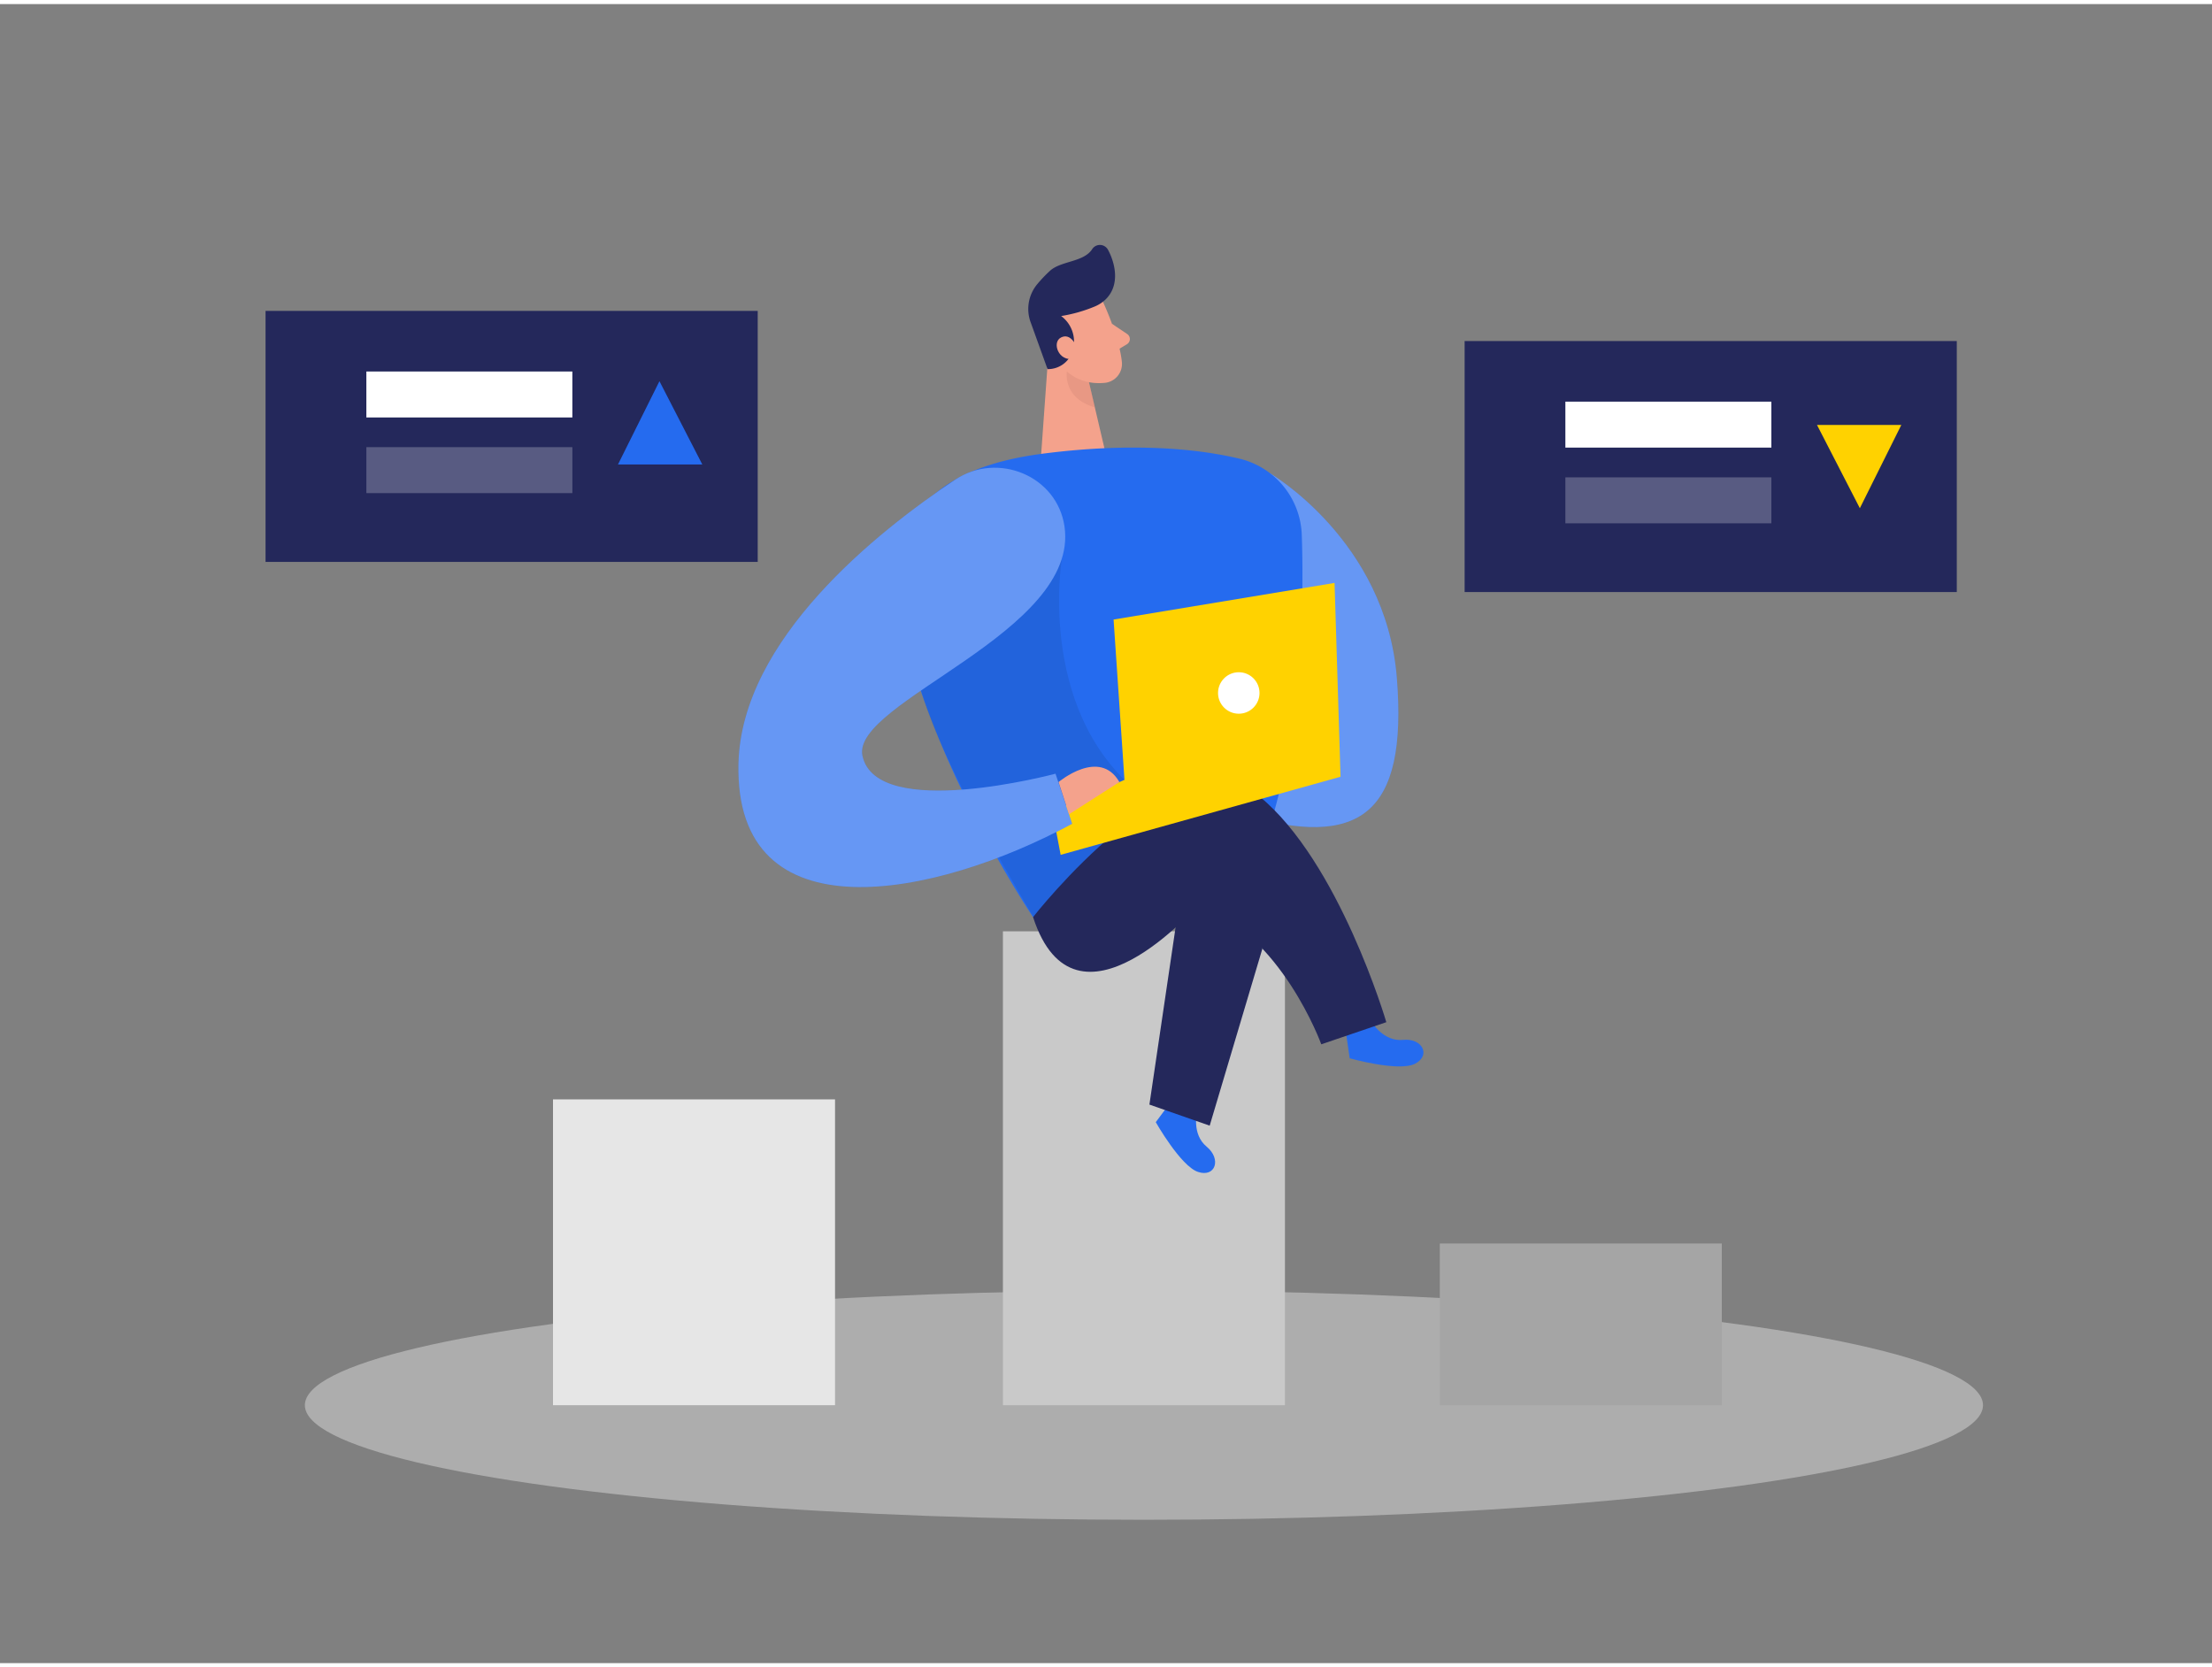 <svg id="Layer_1" data-name="Layer 1" xmlns="http://www.w3.org/2000/svg" viewBox="0 0 400 300" width="406" height="306" class="illustration styles_illustrationTablet__1DWOa"><rect x="0" y="0" width="400" height="300" fill="#808080" stroke="none"/><title>#22 graphic chart</title><ellipse cx="206.86" cy="253.36" rx="151.73" ry="20.72" fill="#e6e6e6" opacity="0.45"></ellipse><rect x="100" y="198.06" width="51" height="55.3" fill="#e6e6e6"></rect><rect x="181.36" y="167.67" width="51" height="85.69" fill="#c9c9c9"></rect><rect x="260.36" y="224.12" width="51" height="29.25" fill="#a5a5a5"></rect><path d="M248.06,184.09s2.12,3.58,5.65,3.21,5.1,2.85,2.14,4.33-11.78-1-11.78-1l-.74-5.06Z" fill="#256BEF"></path><path d="M229.59,84.8s21,12.14,23,37-6.76,31-28,24.75S229.59,84.8,229.59,84.8Z" fill="#256BEF"></path><path d="M229.59,84.8s21,12.14,23,37-6.76,31-28,24.75S229.59,84.8,229.59,84.8Z" fill="#fff" opacity="0.3"></path><path d="M216.46,200.34s-1,4,1.73,6.26,1.6,5.61-1.54,4.58-7.65-9-7.65-9l3.05-4.1Z" fill="#256BEF"></path><path d="M199.44,53.82s2.94,6.21,3.43,10.88a3.44,3.44,0,0,1-3.08,3.79c-2.36.22-5.61-.17-7.58-3.31l-4-4.92a6.16,6.16,0,0,1,.27-7.12C191.13,49.19,197.85,49.94,199.44,53.82Z" fill="#f4a28c"></path><polygon points="189.71 61.39 188.1 83.84 200.54 83.85 196.81 67.92 189.71 61.39" fill="#f4a28c"></polygon><path d="M198,54.67a27,27,0,0,1-6.11,1.74,5.73,5.73,0,0,1,2.18,5.9,4.67,4.67,0,0,1-4.64,3.7l-3-8.32a7,7,0,0,1,1.17-7.08,25.07,25.07,0,0,1,2.26-2.37c2-1.84,6.11-1.54,7.65-3.94a1.66,1.66,0,0,1,2.84.11c1.3,2.38,2.32,6.51-.58,9.14A6.29,6.29,0,0,1,198,54.67Z" fill="#24285b"></path><path d="M194.64,61.86s-1-2.46-2.76-1.58-.42,4.45,2.24,3.84Z" fill="#f4a28c"></path><path d="M201.09,57.82l2.71,1.82a1.1,1.1,0,0,1,0,1.86l-2.3,1.37Z" fill="#f4a28c"></path><path d="M196.92,68.37a8.42,8.42,0,0,1-4-1.94s-.81,4.86,5.11,6.5Z" fill="#ce8172" opacity="0.31"></path><path d="M188.18,81.35c11.61-1.55,24.77-1.78,35.82.82a14.69,14.69,0,0,1,11.4,13.76c.5,14.73-.08,43.28-10.21,64.17l-38.38,5S170.74,141.32,164,116C159.65,99.49,162.47,84.8,188.18,81.35Z" fill="#256BEF"></path><path d="M192,100.44s-4.82,29.13,15.89,43.63l-21,21s-16.59-27.2-20.3-40.94C163,111.2,183.46,98.11,192,100.44Z" opacity="0.08"></path><path d="M186.81,165.1s26.38-33.76,40.88-21.88,23,40.88,23,40.88l-11.76,4s-7.24-20-22.24-25.25C216.69,162.85,194.44,188.6,186.81,165.1Z" fill="#24285b"></path><path d="M228.28,170.81l-9.53,32L207.85,199l5.34-36.16S223.37,158,228.28,170.81Z" fill="#24285b"></path><polygon points="203.34 140.28 201.37 111.29 241.33 104.67 242.41 139.72 191.8 153.84 190.29 145.91 203.34 140.28" fill="#ffd200"></polygon><path d="M192.49,94.43c-1.35-9.13-12.07-13.54-19.75-8.43-14.09,9.37-38.69,28.89-39.2,51.36-.73,31.52,35.53,24.27,60.33,10.86l-3-9.05s-32.39,8.69-34.92-3.26C153.94,126.19,195.33,113.56,192.49,94.43Z" fill="#256BEF"></path><path d="M192.49,94.43c-1.35-9.13-12.07-13.54-19.75-8.43-14.09,9.37-38.69,28.89-39.2,51.36-.73,31.52,35.53,24.27,60.33,10.86l-3-9.05s-32.39,8.69-34.92-3.26C153.94,126.19,195.33,113.56,192.49,94.43Z" fill="#fff" opacity="0.3"></path><rect x="48.02" y="55.48" width="89" height="45.39" fill="#24285b"></rect><rect x="66.25" y="66.44" width="37.25" height="8.31" fill="#fff"></rect><rect x="66.25" y="80.12" width="37.25" height="8.31" fill="#fff" opacity="0.24"></rect><polygon points="111.75 83.25 119.25 68.19 127 83.25 111.75 83.25" fill="#256BEF"></polygon><rect x="264.85" y="60.93" width="89" height="45.39" fill="#24285b"></rect><rect x="283.07" y="71.89" width="37.25" height="8.31" fill="#fff"></rect><rect x="283.07" y="85.58" width="37.25" height="8.31" fill="#fff" opacity="0.24"></rect><polygon points="343.82 76.1 336.32 91.16 328.57 76.1 343.82 76.1" fill="#ffd200"></polygon><circle cx="224.01" cy="124.57" r="3.75" fill="#fff"></circle><path d="M191.42,140.68s7.43-6.25,11,0l-9.1,5.82Z" fill="#f4a28c"></path></svg>